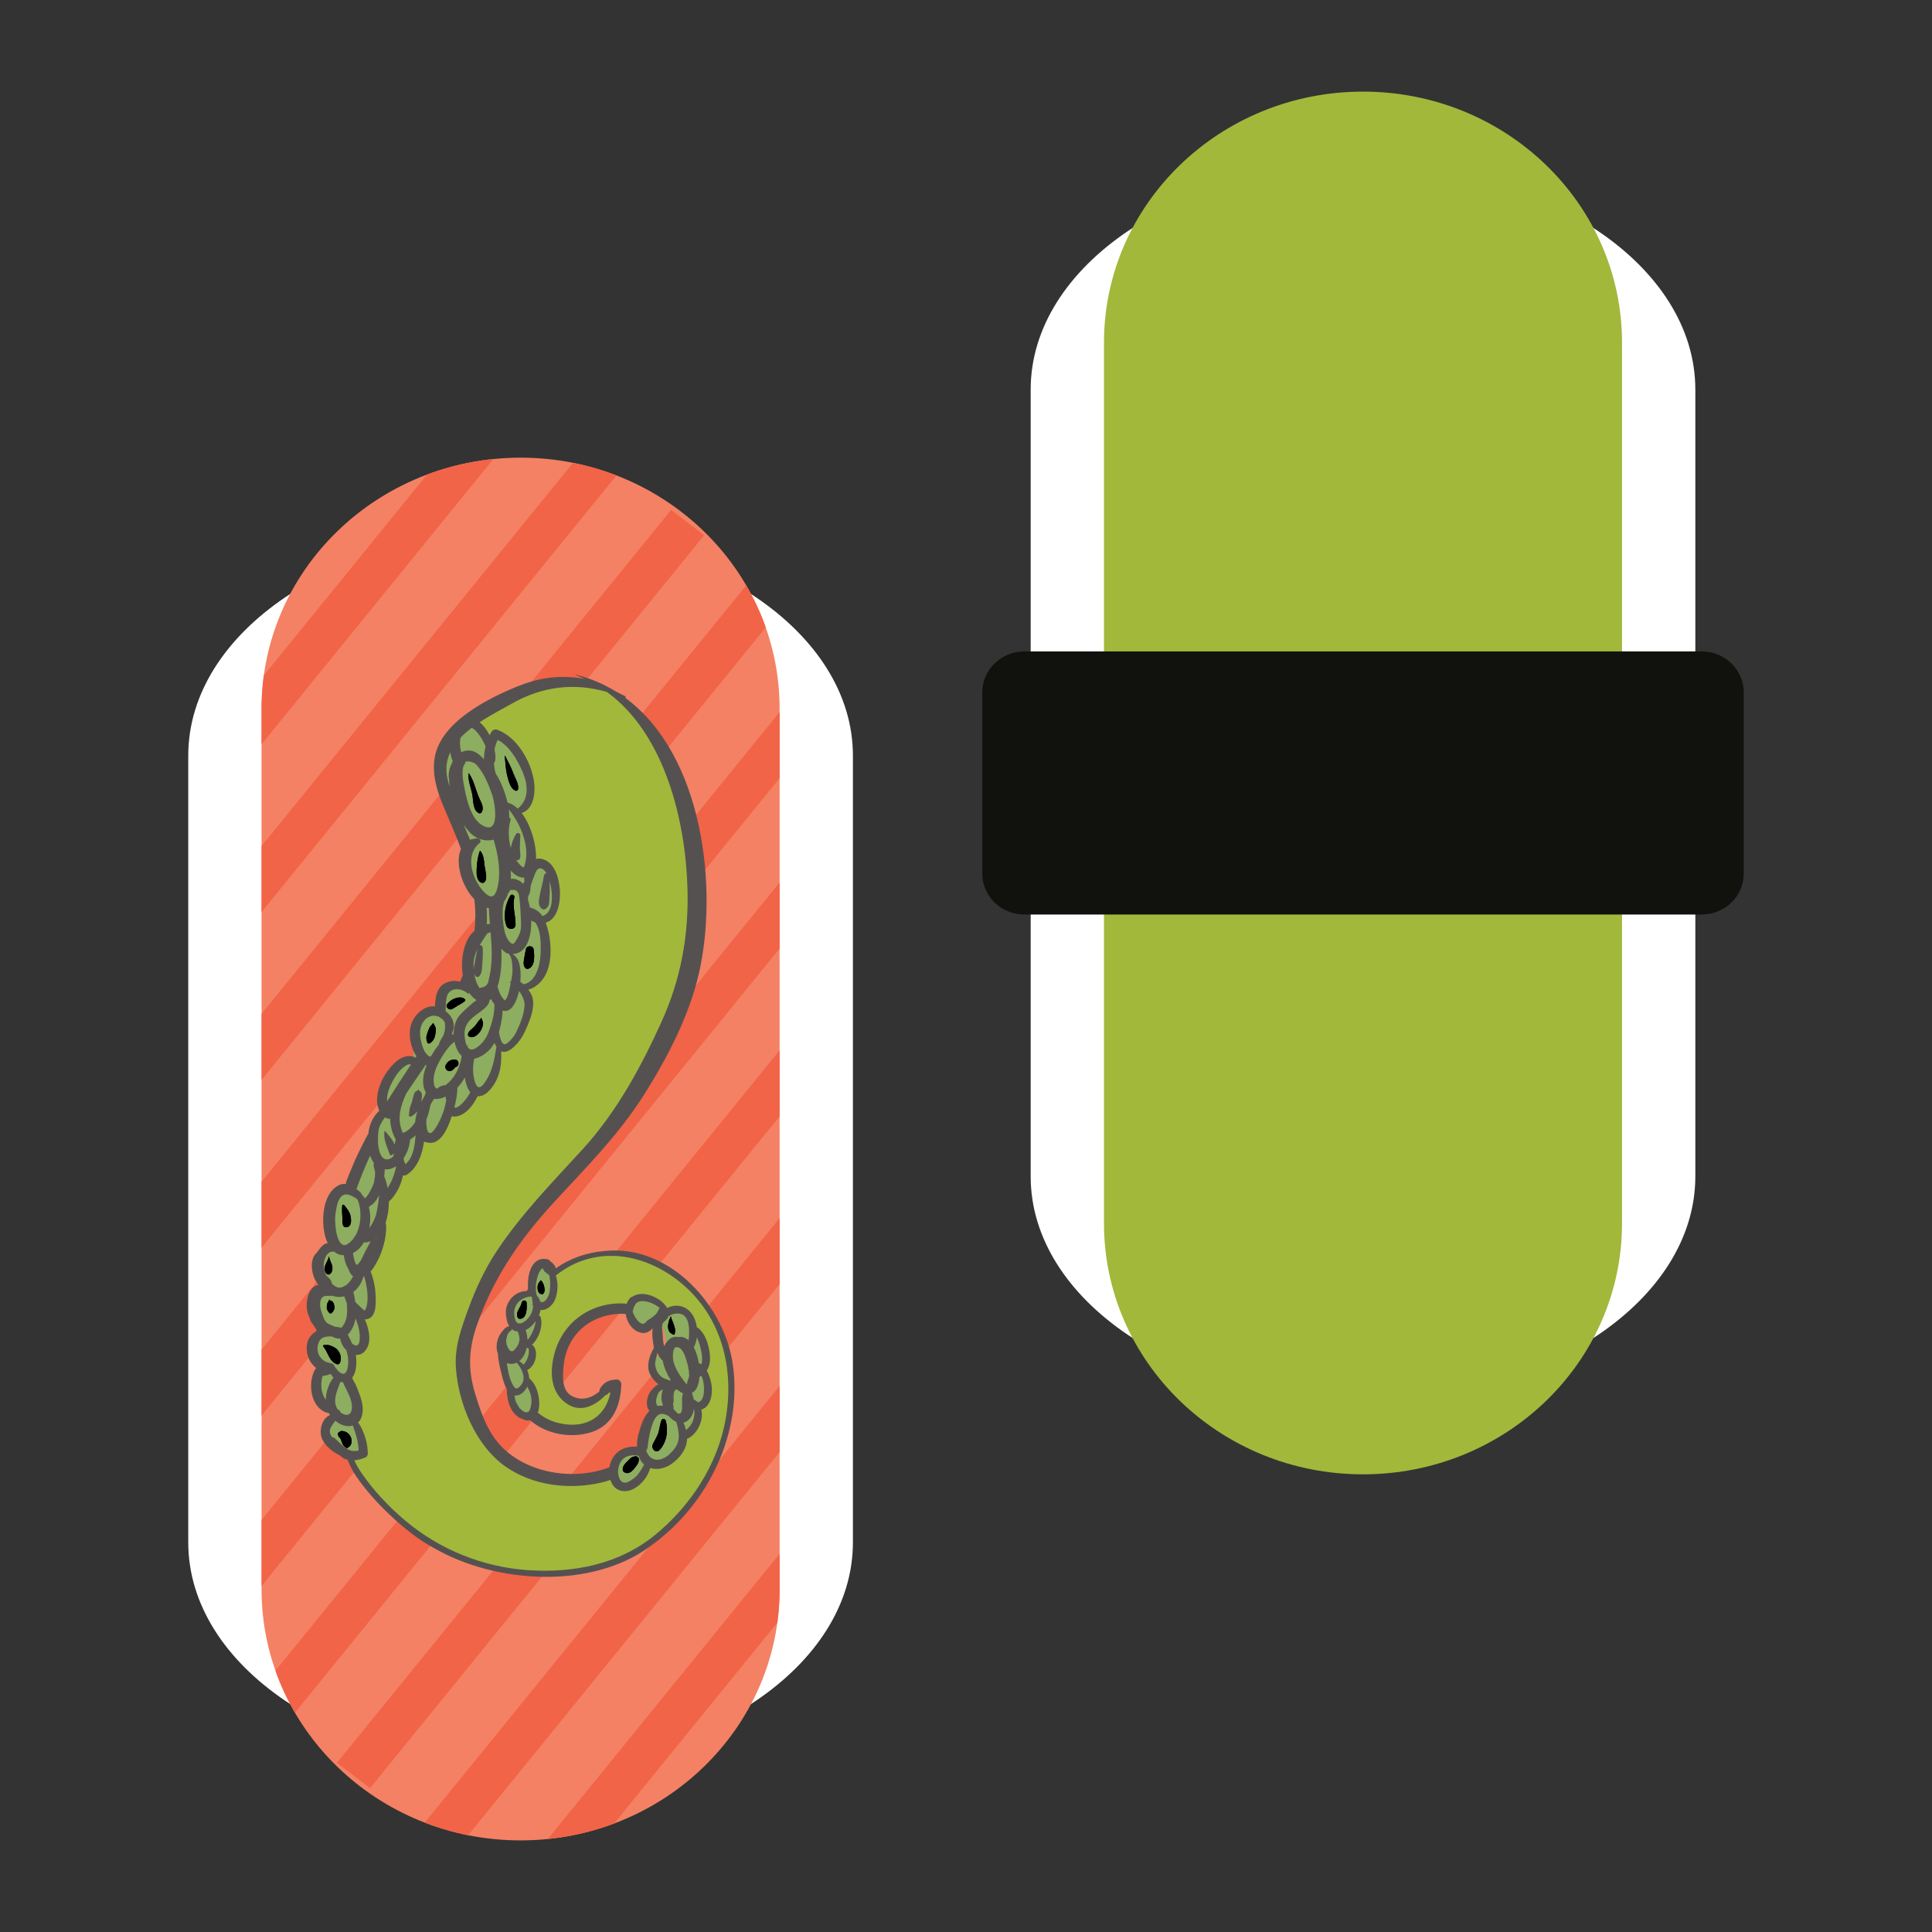 <?xml version="1.0" encoding="iso-8859-1"?>
<!-- Generator: Adobe Illustrator 21.0.2, SVG Export Plug-In . SVG Version: 6.00 Build 0)  -->
<svg version="1.1" id="Layer_1" xmlns="http://www.w3.org/2000/svg" xmlns:xlink="http://www.w3.org/1999/xlink" x="0px" y="0px"
	 viewBox="0 0 600 600" style="enable-background:new 0 0 600 600;" xml:space="preserve">
<rect x="0" y="0" width="600" height="600" fill="#333333" stroke="none"/>
<g>
	<path style="fill-rule:evenodd;clip-rule:evenodd;fill:#FFFFFF;" d="M264.88,234.669c0-38.468-46.211-69.659-103.205-69.659l0,0
		c-57,0-103.211,31.191-103.211,69.659v244.337c0,38.474,46.211,69.659,103.211,69.659l0,0c56.994,0,103.205-31.185,103.205-69.659
		V234.669z"/>
	<g>
		<defs>
			<path id="SVGID_1_" d="M242.115,220.093c0-43.059-36.017-77.96-80.44-77.96l0,0c-44.428,0-80.445,34.901-80.445,77.96v273.49
				c0,43.059,36.017,77.966,80.445,77.966l0,0c44.423,0,80.44-34.907,80.44-77.966V220.093z"/>
		</defs>
		<clipPath id="SVGID_2_">
			<use xlink:href="#SVGID_1_"  style="overflow:visible;"/>
		</clipPath>
		<path style="clip-path:url(#SVGID_2_);fill-rule:evenodd;clip-rule:evenodd;fill:#F48164;" d="M242.115,220.093
			c0-43.059-36.017-77.96-80.44-77.96l0,0c-44.428,0-80.445,34.901-80.445,77.96v273.49c0,43.059,36.017,77.966,80.445,77.966l0,0
			c44.423,0,80.44-34.907,80.44-77.966V220.093z"/>
		<g style="clip-path:url(#SVGID_2_);">
			<polygon style="fill-rule:evenodd;clip-rule:evenodd;fill:#F16447;" points="166.412,126.316 156.126,118.468 -78.289,406.911 
				-68.003,414.758 			"/>
			<polygon style="fill-rule:evenodd;clip-rule:evenodd;fill:#F16447;" points="192.555,146.275 182.269,138.422 -52.146,426.865 
				-41.861,434.718 			"/>
			<polygon style="fill-rule:evenodd;clip-rule:evenodd;fill:#F16447;" points="218.692,166.229 208.406,158.376 -26.004,446.819 
				-15.724,454.672 			"/>
			<polygon style="fill-rule:evenodd;clip-rule:evenodd;fill:#F16447;" points="244.834,186.189 234.549,178.335 0.133,466.773 
				10.419,474.626 			"/>
			<polygon style="fill-rule:evenodd;clip-rule:evenodd;fill:#F16447;" points="270.977,206.142 260.692,198.289 26.276,486.732 
				36.562,494.585 			"/>
			<polygon style="fill-rule:evenodd;clip-rule:evenodd;fill:#F16447;" points="297.069,226.944 286.783,219.096 52.367,507.539 
				62.653,515.392 			"/>
			<polygon style="fill-rule:evenodd;clip-rule:evenodd;fill:#F16447;" points="323.211,246.903 312.926,239.05 78.516,527.498 
				88.796,535.346 			"/>
			<polygon style="fill-rule:evenodd;clip-rule:evenodd;fill:#F16447;" points="349.354,266.857 339.068,259.004 104.653,547.452 
				114.938,555.3 			"/>
			<polygon style="fill-rule:evenodd;clip-rule:evenodd;fill:#F16447;" points="375.491,286.816 365.205,278.963 130.795,567.401 
				141.081,575.253 			"/>
			<polygon style="fill-rule:evenodd;clip-rule:evenodd;fill:#F16447;" points="401.639,306.77 391.353,298.917 156.938,587.36 
				167.224,595.213 			"/>
		</g>
	</g>
	<path style="fill-rule:evenodd;clip-rule:evenodd;fill:#FFFFFF;" d="M526.501,120.994c0-38.468-46.211-69.659-103.211-69.659l0,0
		c-56.994,0-103.205,31.191-103.205,69.659v244.337c0,38.468,46.211,69.659,103.205,69.659l0,0c57,0,103.211-31.191,103.211-69.659
		V120.994z"/>
	<g>
		<defs>
			<path id="SVGID_3_" d="M503.736,106.417c0-43.059-36.017-77.966-80.445-77.966l0,0c-44.423,0-80.439,34.907-80.439,77.966v273.49
				c0,43.059,36.017,77.96,80.439,77.96l0,0c44.428,0,80.445-34.901,80.445-77.96V106.417z"/>
		</defs>
		<clipPath id="SVGID_4_">
			<use xlink:href="#SVGID_3_"  style="overflow:visible;"/>
		</clipPath>
		<path style="clip-path:url(#SVGID_4_);fill-rule:evenodd;clip-rule:evenodd;fill:#A1B83B;" d="M503.736,106.417
			c0-43.059-36.017-77.966-80.445-77.966l0,0c-44.423,0-80.439,34.907-80.439,77.966v273.49c0,43.059,36.017,77.96,80.439,77.96l0,0
			c44.428,0,80.445-34.901,80.445-77.96V106.417z"/>
	</g>
	<path style="fill-rule:evenodd;clip-rule:evenodd;fill:#11110E;" d="M541.536,271.326c0,7.006-5.863,12.688-13.092,12.688H318.143
		c-7.229,0-13.091-5.682-13.091-12.688v-56.334c0-7.006,5.863-12.688,13.091-12.688h210.301c7.229,0,13.092,5.682,13.092,12.688
		V271.326z"/>
	<g id="Tentacle_12_">
		<polygon style="fill:#8DAD60;" points="204.239,402.261 214.418,406.712 220.391,412.334 224.28,422.635 224.28,437.319 
			205.548,461.181 197.933,463.567 192.564,465.035 188.458,460.813 191.519,453.104 194.707,451.636 198.384,450.443 
			199.133,446.13 203.959,439.338 201.779,436.401 203.671,431.904 205.186,430.436 207.364,429.794 204.333,428.233 
			202.345,424.93 203.636,421.626 206.726,419.056 206.726,415.293 205.198,410.705 203.014,410.337 200.075,411.806 
			197.138,411.439 195.196,409.144 195.835,406.116 196.865,403.363 198.563,401.894 		"/>
		<path id="Suckers_3_" style="fill:#8DAD60;" d="M147.091,222.36l16.903,5.954l12.499,64.787l-27.13,55.452l-9.659,10.036
			l-15.198,18.44l-4.403,14.589l0.568,10.598l-2.719,11.012l-4.849,17.758v23.953l0.73,3.992l-4.668-5.406l-5.828-3.405l-1.915-4.13
			l-0.318-4.818l1.344-1.703l0.868-2.427l-2.259-0.138l-2.408-1.79l-0.565-3.992l1.848-4.818l-2.414-3.166l-0.568-5.506l2.699-3.579
			l-0.568-3.717l-1.42-4.13l3.125-7.571l-1.136-2.753l0.71-6.332l2.557-2.891l0.284-2.616l-0.284-4.956l0.284-3.992
			c0,0,2.273-5.644,4.403-5.644s10.653-22.99,10.653-22.99s-1.562-14.592,10.227-17.621c0,0-1.136-16.932,8.664-15.005
			c0,0-1.278-10.6,7.954-6.883c0,0-1.989-16.519,4.261-17.208l-1.278-12.94c0,0-4.119-6.47-2.131-13.904l-8.664-19.41l-0.852-5.231
			l1.42-4.681L147.091,222.36z"/>
		<polygon style="fill:#8DAD60;" points="171.664,395.745 171.57,401.527 166.74,406.299 167.119,412.356 165.935,437.686 
			163.355,440.623 160.786,438.604 158.887,433.006 158.031,429.518 156.894,424.379 155.757,420.249 155.946,414.559 
			158.881,412.173 158.691,410.062 158.786,405.749 161.153,402.904 163.805,402.445 164.846,401.344 164.941,398.04 
			166.646,394.093 168.918,392.533 170.291,393.267 		"/>
		<path id="Fill_6_" style="fill:#A1B83B;" d="M136.778,234.729c0,0,37.234-43.973,62.116-10.523c0,0,32.128,32.985,9.654,93.921
			c0,0-12.564,32.699-29.152,43.33c0,0-36.113,41.761-35.043,54.208c1.07,12.447-4.546,30.604,23.815,43.31
			c0,0,8.505,2.554,21.138-0.256c0,0,5.084,7.521,10.97-2.851c0,0,10.679,1.018,10.423-8.696c0,0,7.503-2.194,5.631-7.898
			c0,0,6.526-6.841,1.524-11.977c0,0,4.034-11.349-1.42-12.003c-5.455-0.653-0.906-0.653-0.906-0.653s-1.915-12.733-7.914-5.848
			c0,0-9.477-11.785-12.42-2.19c0,0-25.417-2.334-20.601,26.19c0,0,4.375,4.846,14.348-0.126c0.211-0.105,0.425-0.215,0.642-0.329
			c0,0,2.668,6.419-5.358,10.568c0,0-13.432,1.865-18.728-2.852c0,0,2.408-8.816-1.338-10.372l-1.338-3.63
			c0,0,3.211-5.186,2.408-6.742s3.683-4.729,1.702-8.88c-1.981-4.151-0.379-3.855-0.379-3.855s9.379-4.898,5.098-11.381
			c0,0,13.645-12.447,36.119-1.297c0,0,24.079,17.373,18.996,43.822c0,0-4.816,45.119-51.369,50.823c0,0-38.081,6.569-64.479-31.635
			l-2.14-3.63c0,0,7.313-1.037,2.675-9.681c0,0,0-2.074-1.427-11.409l-2.497-3.112l2.14-6.742l-0.178-1.383l3.032-2.42l0.892-3.112
			l-1.427-5.532l2.675-3.112l0.892-4.322l-0.178-4.495l-1.605-1.729c0,0,0.624-4.84,0.981-5.532
			c0.357-0.691,4.192-13.138,4.192-13.138v-2.074l3.612-8.211l1.382-4.754h1.962l2.854-1.858l1.249-6.331l1.07-2.561l3.389,1.918
			l3.567-5.351l2.675-3.453l4.102-1.035l2.319-2.765l0.535-1.728l3.746-2.766l3.032-7.433l1.07-4.149l4.281-1.729l2.943-4.84
			l0.624-3.457v-2.766l0.045-2.42l-0.111-1.556l-0.323-1.729l4.833-2.42l1.435-6.396l0.183-2.766l0.18-3.285l-0.712-4.149
			l-1.07-1.21l2.676-1.556l1.605-3.976l0.178-4.84l-0.178-3.803l-2.854-2.766l-2.675-1.21l-0.535-3.803l-2.497-6.223l-0.357-3.63
			l-2.388-3.352l2.923-0.97l0.892-3.976l-0.892-8.298l-2.14-3.285l-3.389-3.803l-2.14-2.42l-3.211,1.21l-0.357,1.037l-0.423-2.288
			l-2.253-2.206l-1.427-0.346C148.372,225.783,143.556,221.548,136.778,234.729z"/>
		<g id="Details_10_">
			<g>
				<path d="M108.875,377.671c-0.234-1.247-1.242-2.503-2.042-3.452c-0.19-0.226-0.534-0.05-0.558,0.202
					c-0.118,1.276-0.012,2.603,0.056,3.887c0.049,0.908-0.256,3.043,1.35,2.815C109.298,380.894,109.087,378.802,108.875,377.671z"
					/>
				<path d="M103.846,405.602c-0.077-0.372-0.164-0.715-0.333-1.057c-0.08-0.165-0.28-0.372-0.439-0.469
					c-0.25-0.155-0.653-0.113-0.781-0.452c-0.028-0.074-0.137-0.031-0.102,0.038c0.119,0.231-0.458,0.791-0.522,1.051
					c-0.09,0.369-0.119,0.742-0.175,1.114c-0.113,0.75,0.303,1.368,0.774,1.909c0.18,0.206,0.553,0.218,0.748,0.025
					C103.622,407.158,104.028,406.481,103.846,405.602z"/>
				<path d="M103.202,393.347c-0.16-1.065-0.887-1.97-0.978-3.052c-0.006-0.069-0.099-0.072-0.11-0.004
					c-0.168,1.073-0.958,1.927-1.195,2.978c-0.188,0.841-0.111,1.939,0.677,2.433c0.222,0.141,0.524,0.151,0.755,0.026
					C103.173,395.288,103.33,394.198,103.202,393.347z"/>
				<path d="M168.867,401.528c0.412-0.522,0.278-1.276,0.145-1.92c-0.068-0.332-0.182-0.768-0.349-1.067
					c-0.148-0.265-0.378-0.499-0.493-0.782c-0.058-0.142-0.311-0.151-0.378-0.013c-0.132,0.267-0.359,0.5-0.52,0.747
					c-0.215,0.329-0.331,0.932-0.337,1.316c-0.012,0.744,0.188,1.862,1.063,2.039C168.363,402.038,168.72,401.985,168.867,401.528z"
					/>
				<path d="M163.564,404.647c-0.055-1.001-1.407-1.01-1.573-0.053c-0.178,1.025-0.845,1.765-1.226,2.709
					c-0.254,0.626-0.397,2.298,0.732,2.27C163.687,409.52,163.645,406.118,163.564,404.647z"/>
				<path d="M209.561,414.212c0-0.401,0.193-0.732,0.132-1.128c-0.084-0.548-0.23-1.094-0.392-1.626
					c-0.259-0.848-0.806-1.767-0.945-2.632c-0.004-0.023-0.044-0.025-0.049-0.002c-0.081,0.346-0.357,0.725-0.47,1.07
					c-0.188,0.572-0.303,1.148-0.378,1.741c-0.067,0.541,0.067,1.322,0.339,1.798c0.326,0.569,0.705,0.707,1.268,1.031
					C209.27,414.582,209.561,414.456,209.561,414.212z"/>
				<path d="M204.856,450.28c2.214-2.396,2.781-6.067,1.868-9.123c-0.191-0.637-1.081-0.667-1.318-0.045
					c-0.445,1.174-0.538,2.465-0.894,3.674c-0.404,1.371-1.191,2.498-1.801,3.771C202.102,449.829,203.693,451.539,204.856,450.28z"
					/>
				<path d="M197.263,455.691c0.446-0.596,1.028-1.25,1.074-1.974c0.013-0.039,0.023-0.079,0.039-0.117
					c0.279-0.683-0.51-1.567-1.255-1.305c-0.029,0.011-0.106,0.035-0.18,0.06c-0.775,0.054-1.382,0.764-1.91,1.281
					c-0.812,0.797-1.789,1.707-1.615,2.909c0.084,0.577,0.666,0.868,1.19,0.943C195.703,457.647,196.693,456.453,197.263,455.691z"
					/>
				<path d="M108.272,449.402c0.984-0.517,1.071-2.005,0.734-2.904c-0.463-1.231-1.401-1.943-2.73-2.1
					c-0.316-0.038-0.668,0.12-0.903,0.349c-0.067,0.033-0.142,0.051-0.199,0.103c-0.15,0.135-0.231,0.313-0.254,0.507
					c-0.016,0.135,0.17,0.641,0.244,0.774c0.024,0.042,0.439,0.487,0.373,0.398c0.049,0.066,0.414,0.618,0.23,0.357
					c0.05,0.078,0.095,0.157,0.135,0.241c0.008,0.025,0.01,0.033,0.026,0.082c0.231,0.748,0.572,1.853,1.352,2.222
					c0.031,0.034,0.059,0.068,0.096,0.1c0.228,0.191,0.489,0.205,0.73,0.025C108.171,449.506,108.223,449.456,108.272,449.402z"/>
				<path d="M149.487,252.344c1.071-1.429-0.107-3.206-0.735-4.647c-1.062-2.441-1.577-5.316-3.126-7.527
					c-0.029-0.042-0.092-0.031-0.097,0.022c-0.229,2.238,0.713,4.343,1.146,6.506c0.357,1.783,0.106,4.918,2.029,5.817
					C148.997,252.653,149.29,252.608,149.487,252.344z"/>
				<path d="M150.565,273.843c0.965-1.189,0.023-3.827-0.099-5.214c-0.139-1.577-0.296-3.053-1.275-4.368
					c-0.049-0.065-0.15-0.024-0.174,0.039c-0.67,1.755-0.856,3.516-0.969,5.377c-0.088,1.438-0.154,4.004,1.601,4.493
					C150.022,274.272,150.335,274.125,150.565,273.843z"/>
				<path d="M157.613,241.214c0.406,1.503,0.892,3.671,2.471,4.342c0.297,0.127,0.746-0.1,0.809-0.408
					c0.327-1.63-0.936-3.51-1.493-5.03c-0.701-1.913-1.618-3.633-2.573-5.433c-0.017-0.031-0.076-0.022-0.073,0.017
					C156.96,236.936,157.02,239.021,157.613,241.214z"/>
				<path d="M135.198,321.2c0.107-0.574,0.201-1.132,0.138-1.716c-0.09-0.83-0.436-1.002-0.779-1.764
					c-0.011-0.026-0.053-0.026-0.066-0.002c-0.326,0.557-0.814,0.864-1.112,1.451c-0.275,0.538-0.452,1.117-0.661,1.679
					c-0.415,1.118-0.408,1.888,0.017,2.965c0.136,0.347,0.599,0.312,0.846,0.135C134.605,323.214,134.969,322.426,135.198,321.2z"/>
				<path d="M149.177,320.248c0.445-0.648,0.695-1.355,0.81-2.117c0.134-0.879-0.305-1.25-0.512-2.027
					c-0.007-0.025-0.041-0.025-0.05-0.002c-0.189,0.476-0.751,0.817-1.021,1.269c-0.291,0.486-0.663,0.993-1.048,1.413
					c-0.746,0.815-1.909,1.338-2.043,2.521c-0.024,0.213,0.118,0.442,0.3,0.55C147.003,322.689,148.455,321.302,149.177,320.248z"/>
				<path d="M142.423,312.146c0.337-0.204,0.677-0.401,1.027-0.583c0.342-0.175,0.569-0.448,0.876-0.64
					c0.239-0.151,0.283-0.487,0.023-0.648c-0.396-0.245-0.559-0.403-1.05-0.478c-0.572-0.086-1.182,0.001-1.731,0.174
					c-1.127,0.354-1.93,0.945-2.66,1.833c-0.734,0.892,0.561,2.078,1.504,1.564C141.108,312.989,141.747,312.554,142.423,312.146z"
					/>
				<path d="M160.108,287.168c0.076-2.777-1.073-5.642-0.366-8.42c0.185-0.727-0.863-1.283-1.276-0.574
					c-1.564,2.682-2.243,6.261-1.217,9.271C157.743,288.895,160.063,288.835,160.108,287.168z"/>
				<path d="M141.309,331.537c0.031-0.039,0.034-0.045,0.044-0.059c0.032-0.033,0.063-0.066,0.095-0.097l0.001-0.001
					c0.018-0.003,0.032-0.003,0.06-0.01c1.454-0.316,0.964-2.497-0.385-2.293c-1.143-0.051-2.093,0.558-2.653,1.592
					c-0.609,1.128,0.505,2.418,1.752,1.821C140.651,332.287,141.043,331.915,141.309,331.537z"/>
				<path d="M165.713,294.758c-0.17-1.147-2.083-1.194-2.35-0.08c-0.234,0.98-0.42,1.969-0.577,2.963
					c-0.158,0.996-0.39,2.193,0.368,2.989c0.203,0.212,0.551,0.332,0.845,0.247C166.292,300.212,165.976,296.532,165.713,294.758z"
					/>
				<path d="M105.598,423.167c0.562-1.499,0.112-3.171-1.097-4.256c-0.512-0.46-1.183-0.744-1.822-1.005
					c-0.708-0.29-1.333-0.209-2.05-0.19c-0.255,0.008-0.376,0.272-0.217,0.463c1.564,1.883,1.756,4.562,4.199,5.487
					C105.025,423.822,105.46,423.537,105.598,423.167z"/>
			</g>
			<g>
				<path d="M108.875,377.671c-0.234-1.247-1.242-2.503-2.042-3.452c-0.19-0.226-0.534-0.05-0.558,0.202
					c-0.118,1.276-0.012,2.603,0.056,3.887c0.049,0.908-0.256,3.043,1.35,2.815C109.298,380.894,109.087,378.802,108.875,377.671z"
					/>
				<path d="M103.846,405.602c-0.077-0.372-0.164-0.715-0.333-1.057c-0.08-0.165-0.28-0.372-0.439-0.469
					c-0.25-0.155-0.653-0.113-0.781-0.452c-0.028-0.074-0.137-0.031-0.102,0.038c0.119,0.231-0.458,0.791-0.522,1.051
					c-0.09,0.369-0.119,0.742-0.175,1.114c-0.113,0.75,0.303,1.368,0.774,1.909c0.18,0.206,0.553,0.218,0.748,0.025
					C103.622,407.158,104.028,406.481,103.846,405.602z"/>
				<path d="M103.202,393.347c-0.16-1.065-0.887-1.97-0.978-3.052c-0.006-0.069-0.099-0.072-0.11-0.004
					c-0.168,1.073-0.958,1.927-1.195,2.978c-0.188,0.841-0.111,1.939,0.677,2.433c0.222,0.141,0.524,0.151,0.755,0.026
					C103.173,395.288,103.33,394.198,103.202,393.347z"/>
				<path d="M168.867,401.528c0.412-0.522,0.278-1.276,0.145-1.92c-0.068-0.332-0.182-0.768-0.349-1.067
					c-0.148-0.265-0.378-0.499-0.493-0.782c-0.058-0.142-0.311-0.151-0.378-0.013c-0.132,0.267-0.359,0.5-0.52,0.747
					c-0.215,0.329-0.331,0.932-0.337,1.316c-0.012,0.744,0.188,1.862,1.063,2.039C168.363,402.038,168.72,401.985,168.867,401.528z"
					/>
				<path d="M163.564,404.647c-0.055-1.001-1.407-1.01-1.573-0.053c-0.178,1.025-0.845,1.765-1.226,2.709
					c-0.254,0.626-0.397,2.298,0.732,2.27C163.687,409.52,163.645,406.118,163.564,404.647z"/>
				<path d="M209.561,414.212c0-0.401,0.193-0.732,0.132-1.128c-0.084-0.548-0.23-1.094-0.392-1.626
					c-0.259-0.848-0.806-1.767-0.945-2.632c-0.004-0.023-0.044-0.025-0.049-0.002c-0.081,0.346-0.357,0.725-0.47,1.07
					c-0.188,0.572-0.303,1.148-0.378,1.741c-0.067,0.541,0.067,1.322,0.339,1.798c0.326,0.569,0.705,0.707,1.268,1.031
					C209.27,414.582,209.561,414.456,209.561,414.212z"/>
				<path d="M204.856,450.28c2.214-2.396,2.781-6.067,1.868-9.123c-0.191-0.637-1.081-0.667-1.318-0.045
					c-0.445,1.174-0.538,2.465-0.894,3.674c-0.404,1.371-1.191,2.498-1.801,3.771C202.102,449.829,203.693,451.539,204.856,450.28z"
					/>
				<path d="M197.263,455.691c0.446-0.596,1.028-1.25,1.074-1.974c0.013-0.039,0.023-0.079,0.039-0.117
					c0.279-0.683-0.51-1.567-1.255-1.305c-0.029,0.011-0.106,0.035-0.18,0.06c-0.775,0.054-1.382,0.764-1.91,1.281
					c-0.812,0.797-1.789,1.707-1.615,2.909c0.084,0.577,0.666,0.868,1.19,0.943C195.703,457.647,196.693,456.453,197.263,455.691z"
					/>
				<path d="M108.272,449.402c0.984-0.517,1.071-2.005,0.734-2.904c-0.463-1.231-1.401-1.943-2.73-2.1
					c-0.316-0.038-0.668,0.12-0.903,0.349c-0.067,0.033-0.142,0.051-0.199,0.103c-0.15,0.135-0.231,0.313-0.254,0.507
					c-0.016,0.135,0.17,0.641,0.244,0.774c0.024,0.042,0.439,0.487,0.373,0.398c0.049,0.066,0.414,0.618,0.23,0.357
					c0.05,0.078,0.095,0.157,0.135,0.241c0.008,0.025,0.01,0.033,0.026,0.082c0.231,0.748,0.572,1.853,1.352,2.222
					c0.031,0.034,0.059,0.068,0.096,0.1c0.228,0.191,0.489,0.205,0.73,0.025C108.171,449.506,108.223,449.456,108.272,449.402z"/>
				<path d="M149.487,252.344c1.071-1.429-0.107-3.206-0.735-4.647c-1.062-2.441-1.577-5.316-3.126-7.527
					c-0.029-0.042-0.092-0.031-0.097,0.022c-0.229,2.238,0.713,4.343,1.146,6.506c0.357,1.783,0.106,4.918,2.029,5.817
					C148.997,252.653,149.29,252.608,149.487,252.344z"/>
				<path d="M150.565,273.843c0.965-1.189,0.023-3.827-0.099-5.214c-0.139-1.577-0.296-3.053-1.275-4.368
					c-0.049-0.065-0.15-0.024-0.174,0.039c-0.67,1.755-0.856,3.516-0.969,5.377c-0.088,1.438-0.154,4.004,1.601,4.493
					C150.022,274.272,150.335,274.125,150.565,273.843z"/>
				<path d="M157.613,241.214c0.406,1.503,0.892,3.671,2.471,4.342c0.297,0.127,0.746-0.1,0.809-0.408
					c0.327-1.63-0.936-3.51-1.493-5.03c-0.701-1.913-1.618-3.633-2.573-5.433c-0.017-0.031-0.076-0.022-0.073,0.017
					C156.96,236.936,157.02,239.021,157.613,241.214z"/>
				<path d="M135.198,321.2c0.107-0.574,0.201-1.132,0.138-1.716c-0.09-0.83-0.436-1.002-0.779-1.764
					c-0.011-0.026-0.053-0.026-0.066-0.002c-0.326,0.557-0.814,0.864-1.112,1.451c-0.275,0.538-0.452,1.117-0.661,1.679
					c-0.415,1.118-0.408,1.888,0.017,2.965c0.136,0.347,0.599,0.312,0.846,0.135C134.605,323.214,134.969,322.426,135.198,321.2z"/>
				<path d="M149.177,320.248c0.445-0.648,0.695-1.355,0.81-2.117c0.134-0.879-0.305-1.25-0.512-2.027
					c-0.007-0.025-0.041-0.025-0.05-0.002c-0.189,0.476-0.751,0.817-1.021,1.269c-0.291,0.486-0.663,0.993-1.048,1.413
					c-0.746,0.815-1.909,1.338-2.043,2.521c-0.024,0.213,0.118,0.442,0.3,0.55C147.003,322.689,148.455,321.302,149.177,320.248z"/>
				<path d="M142.423,312.146c0.337-0.204,0.677-0.401,1.027-0.583c0.342-0.175,0.569-0.448,0.876-0.64
					c0.239-0.151,0.283-0.487,0.023-0.648c-0.396-0.245-0.559-0.403-1.05-0.478c-0.572-0.086-1.182,0.001-1.731,0.174
					c-1.127,0.354-1.93,0.945-2.66,1.833c-0.734,0.892,0.561,2.078,1.504,1.564C141.108,312.989,141.747,312.554,142.423,312.146z"
					/>
				<path d="M160.108,287.168c0.076-2.777-1.073-5.642-0.366-8.42c0.185-0.727-0.863-1.283-1.276-0.574
					c-1.564,2.682-2.243,6.261-1.217,9.271C157.743,288.895,160.063,288.835,160.108,287.168z"/>
				<path d="M141.309,331.537c0.031-0.039,0.034-0.045,0.044-0.059c0.032-0.033,0.063-0.066,0.095-0.097l0.001-0.001
					c0.018-0.003,0.032-0.003,0.06-0.01c1.454-0.316,0.964-2.497-0.385-2.293c-1.143-0.051-2.093,0.558-2.653,1.592
					c-0.609,1.128,0.505,2.418,1.752,1.821C140.651,332.287,141.043,331.915,141.309,331.537z"/>
				<path d="M165.713,294.758c-0.17-1.147-2.083-1.194-2.35-0.08c-0.234,0.98-0.42,1.969-0.577,2.963
					c-0.158,0.996-0.39,2.193,0.368,2.989c0.203,0.212,0.551,0.332,0.845,0.247C166.292,300.212,165.976,296.532,165.713,294.758z"
					/>
				<path d="M105.598,423.167c0.562-1.499,0.112-3.171-1.097-4.256c-0.512-0.46-1.183-0.744-1.822-1.005
					c-0.708-0.29-1.333-0.209-2.05-0.19c-0.255,0.008-0.376,0.272-0.217,0.463c1.564,1.883,1.756,4.562,4.199,5.487
					C105.025,423.822,105.46,423.537,105.598,423.167z"/>
			</g>
		</g>
		<g id="Outline_6_">
			<path style="fill:#565151;" d="M202.097,480.069c18.087-12.908,28.44-35.328,25.517-56.062
				c-2.292-17.869-19.2-37.654-39.836-35.507c-5.957,0.517-11.028,2.456-15.181,5.402c-0.023-0.097-0.035-0.197-0.072-0.294
				c-0.235-0.593-0.66-1.148-1.149-1.57c-0.126-0.109-0.276-0.187-0.433-0.254c-0.168-0.314-0.439-0.575-0.801-0.665
				c-4.856-1.205-6.507,4.393-6.147,9.148c-0.154,0.23-0.301,0.465-0.45,0.699c-3.503-0.106-6.611,3.29-6.457,6.773
				c0.062,1.376,0.35,2.953,1.081,4.117c-0.829,0.117-1.479,0.658-1.975,1.381c-1.379,1.428-2.093,3.527-1.948,5.592
				c0.038,0.534,0.178,1.077,0.395,1.6c0.062,2.194,0.707,4.59,1.188,6.553c0.305,1.24,0.762,3.153,1.646,4.573
				c-0.042,0.118-0.079,0.242-0.075,0.393c0.08,3.252,1.33,7.561,4.883,8.767c0.009,0.002,0.018,0.003,0.025,0.005
				c0.777,0.397,1.603,0.535,2.362,0.359c0.103,0.089,0.192,0.188,0.298,0.275c4.952,4.135,12.534,5.4,18.658,3.431
				c6.83-2.194,9.138-8.536,9.332-14.838c0.023-0.745-0.641-1.6-1.482-1.54c-2.392,0.166-3.745,0.7-5.062,2.722
				c-0.215,0.329-0.269,0.654-0.224,0.95c-2.307,2.02-5.378,3.089-8.44,1.548c-3.592-1.806-2.985-6.826-2.646-9.99
				c0.741-6.892,5.25-12.624,12.06-14.718c2.534-0.779,4.932-1.03,7.154-0.851c0.179,1.296,0.692,2.565,1.469,3.607
				c0.913,1.223,2.098,2.048,3.649,2.279c1.248,0.186,2.487-0.516,3.261-1.481c-0.299,2.02,0.06,4.072,0.383,6.168
				c-1.412,2.283-2.378,5.522-1.31,7.9c0.519,1.153,1.518,2.476,2.74,3.357c-0.897,0.393-1.588,1.167-2.225,1.881
				c-1.286,1.44-2.078,4.72-0.584,6.351c-0.269,0.274-0.531,0.568-0.773,0.906c-1.114,1.552-1.911,3.544-2.406,5.583
				c-0.474,1.359-0.749,3.024-0.689,4.667c-2.974-0.213-5.782,0.719-7.456,3.368c-0.577,0.914-0.943,1.953-1.113,3.025
				c-10.534,4.034-23.888,2.152-32.25-5.214c-5.229-4.607-7.447-11.092-9.401-17.458c-2.427-7.908-2.062-14.359,0.704-22.067
				c5.26-14.649,13.304-26.24,23.895-37.742c9.85-10.698,19.88-20.736,27.67-33.018c7.269-11.459,14.112-24.598,17.149-37.782
				c6.053-26.273,1.482-67.738-22.814-85.651c0.14-0.151,0.168-0.424-0.052-0.53c-0.973-0.474-1.921-0.96-2.863-1.442
				c-3.73-2.314-7.875-4.11-12.469-5.264c-0.097-0.024-0.139,0.109-0.047,0.144c0.998,0.372,1.961,0.79,2.906,1.231
				c-0.701-0.156-1.417-0.286-2.159-0.374c-6.712-0.794-12.521,0.097-18.771,2.629c-9.458,3.831-24.107,11.268-25.8,22.338
				c-0.955,6.244,1.45,11.966,3.895,17.63c1.516,3.512,2.989,6.999,4.299,10.534c-0.729,1.687-0.827,3.611-0.602,5.406
				c0.449,3.584,2.102,7.483,4.74,10.23c0.417,3.359,0.415,6.62,0.063,9.797c-3.188,2.548-4.456,8.621-3.633,13.803
				c-0.275,0.677-0.559,1.35-0.855,2.02c-1.475-0.492-3.047-0.309-4.609,0.415c-1.818,0.843-2.637,2.809-2.938,4.614
				c-0.144,0.867-0.225,1.74-0.227,2.614c-3.484-0.391-6.688,2.881-7.511,5.919c-0.85,3.14-0.037,6.806,1.73,9.574
				c-0.099,0.148-0.197,0.297-0.296,0.448c-0.571-0.38-1.311-0.579-2.259-0.501c-2.836,0.233-4.972,2.704-6.501,4.796
				c-1.873,2.564-3.163,5.888-3.178,9.045c-0.004,0.927,0.24,2.077,0.719,3.096c-1.939,1.821-3.088,4.229-3.403,7.098
				c-1.474,2.725-2.882,5.49-4.154,8.331c-0.149,0.333-0.289,0.672-0.435,1.007c-0.823,1.888-1.602,3.815-2.339,5.773
				c-0.013,0.197-0.014,0.388-0.021,0.584c-1.079-0.173-2.179,0.132-3.501,1.199c-4.231,3.418-4.394,12.579-2.174,17.167
				c-0.223,0.017-0.445,0.057-0.665,0.152c-1.414,0.611-2.042,2.09-3.065,3.149c-2.147,2.221-1.164,7.576,0.867,9.573
				c0.022,0.021,0.047,0.041,0.068,0.062c-0.183,0.038-0.365,0.061-0.551,0.123c-2.694,0.907-3.33,4.735-3.156,7.102
				c0.081,1.107,0.447,2.135,0.912,3.131c0.181,0.752,0.484,1.39,0.949,1.835c0.312,0.553,0.688,1.155,1.103,1.679
				c-0.003,0.19-0.01,0.381-0.01,0.57c-1.259,0.706-2.308,1.884-2.699,3.235c-0.858,2.966,0.262,6.371,2.715,8.203
				c-0.175,0.115-0.331,0.253-0.415,0.409c-2.48,4.558-1.19,12.08,3.829,13.47c0.144,0.04,0.305,0.053,0.454,0.084
				c0.12,0.205,0.249,0.411,0.393,0.613c-2.273,0.886-3.134,3.806-2.854,6.02c0.356,2.797,3.272,5.253,5.786,6.434
				c0.311,0.277,0.629,0.552,0.99,0.792c0.469,0.311,0.973,0.511,1.493,0.644c0.517,1.227,1.094,2.446,1.763,3.653
				c4.851,7.993,16.2,19.051,24.846,23.614C153.943,491.958,183.984,493.686,202.097,480.069z M166.708,402.357
				c-0.229-0.805-0.32-1.655-0.305-2.514c0.021-1.135,0.222-2.275,0.53-3.326c0.047-0.157,0.09-0.317,0.14-0.47
				c0.27-0.818,0.718-1.738,1.488-2.221c0.004,0.017,0,0.031,0.005,0.049c0.105,0.416,0.341,0.717,0.62,0.991
				c-0.016,0.011-0.035,0.024-0.047,0.031c-0.112,0.047-0.037,0.206,0.073,0.184c0.074-0.012,0.124-0.01,0.19-0.018
				c0.197,0.177,0.402,0.349,0.597,0.54c0.181,0.177,0.377,0.287,0.576,0.351c0.048,0.278,0.087,0.588,0.154,0.959
				c0.046,0.264,0.072,0.534,0.095,0.802c0.099,1.12,0.025,2.274-0.121,3.369c-0.227,1.705-1.673,3.925-2.9,3.166
				c-0.176-0.608-0.514-1.25-0.97-1.761C166.791,402.444,166.75,402.401,166.708,402.357z M160.052,409.925
				c-0.097-0.273-0.175-0.575-0.233-0.89c-0.015-0.08-0.024-0.158-0.036-0.236c-0.229-1.443-0.067-2.724,0.826-3.955
				c0.38-0.522,0.879-0.963,1.448-1.315c0.7-0.431,1.504-0.715,2.315-0.849c0.01,0.041,0.022,0.081,0.032,0.122
				c0.028-0.048,0.056-0.097,0.085-0.143c0.178-0.025,0.356-0.04,0.533-0.049c0.067,0.176,0.14,0.352,0.202,0.54
				c0.069,0.213,0.057,0.454,0.11,0.673c-0.096-0.389,0.047,0.53,0.083,0.671c0.022,0.085,0.027,0.17,0.044,0.254
				c-0.054,0.098-0.109,0.194-0.162,0.292c0.076,0.124,0.155,0.24,0.236,0.349c0.021,0.575-0.059,1.146-0.23,1.708
				c-0.372,1.227-1.186,2.395-2.249,3.196c-0.309,0.232-0.637,0.439-0.984,0.6c-0.069,0.032-0.127,0.04-0.191,0.065l-0.979,0.042
				C160.505,410.835,160.236,410.44,160.052,409.925z M166.407,410.236c-0.228,1.529-0.776,3.064-1.517,4.394
				c-0.147,0.264-0.777,1.34-1.018,1.36c0.036-0.002-0.01-0.046-0.081-0.096c-0.044-1.001-0.234-1.974-0.569-2.844
				C164.507,412.461,165.602,411.403,166.407,410.236z M157.222,416.109c0.214-1.119,0.308-2.068,1.364-2.783
				c0.238-0.161,0.338-0.339,0.391-0.549c0.372,0.308,0.803,0.547,1.323,0.665c0.158,0.036,0.325,0.059,0.499,0.075
				c0.063,0.15,0.121,0.299,0.178,0.451c0.137,0.492,0.278,0.983,0.328,1.455c0.159,1.504-0.51,2.607-1.508,3.754
				C158.282,420.917,156.988,417.336,157.222,416.109z M163.576,418.527c0.004,0.003,0.006,0.005,0.011,0.007
				c0.618,0.251,0.663,0.169,0.65,0.757c-0.011,0.496-0.003,0.991-0.106,1.481c-0.22,1.059-0.74,2.254-1.579,3.023
				c-0.383-0.419-0.811-0.798-1.283-1.124C162.451,421.749,163.221,420.22,163.576,418.527z M160.209,431.16
				c-0.389-0.138-0.753-0.625-1.173-1.511c-0.929-1.952-1.338-4.053-1.597-6.181c-0.007-0.055-0.013-0.109-0.02-0.164
				c0.006,0.003,0.012,0.005,0.017,0.009c0.607,0.235,1.27,0.32,1.965,0.202c0.067-0.013,0.134-0.016,0.201-0.031
				c0.296-0.067,0.571-0.175,0.837-0.298c0.24,0.255,0.467,0.534,0.68,0.825c0.706,0.964,1.241,2.09,1.419,3.177
				c0.052,0.313,0.066,0.621,0.054,0.922c-0.012,0.312-0.06,0.616-0.149,0.904c-0.096,0.309-0.231,0.603-0.427,0.871
				c-0.057,0.077-0.106,0.13-0.16,0.202C161.176,430.966,160.671,431.326,160.209,431.16z M161.412,437.364
				c-0.444-0.655-0.852-1.33-1.213-2.028c-0.211-0.638-0.33-1.311-0.385-1.983c0.23,0.034,0.458,0.048,0.681,0.023
				c0.134-0.018,0.265-0.042,0.396-0.077c0.611-0.166,1.181-0.538,1.674-1.024c0.481-0.473,0.89-1.047,1.192-1.635
				c0.231,0.415,0.429,0.839,0.599,1.221c0.667,1.508,0.874,3.083,0.568,4.641c-0.058,0.303-0.13,0.603-0.228,0.902
				c-0.078,0.237-0.217,0.59-0.375,0.85C163.323,439.228,162.09,438.037,161.412,437.364z M199.511,411.114
				c-0.779-0.146-1.393-0.838-1.823-1.435c-0.266-0.371-0.499-0.768-0.71-1.176c-0.182-0.35-0.347-0.708-0.481-1.077
				c0.027-0.195,0.062-0.384,0.103-0.572c0.127-0.601,0.332-1.15,0.628-1.615c0.087-0.137,0.166-0.281,0.271-0.4
				c1.004-1.139,2.885-0.795,4.166-0.404c0.788,0.241,2.076,0.86,3.159,1.673c-0.327,0.761-0.629,1.531-1.225,2.119
				c-0.577,0.571-1.278,1.01-1.929,1.501c-0.182,0.051-0.361,0.134-0.519,0.272c-0.052,0.045-0.107,0.097-0.162,0.155
				C200.593,410.565,200.102,411.225,199.511,411.114z M205.808,414.565c-0.039-0.805-0.091-1.606-0.238-2.401
				c0.125-0.169,0.16-0.386,0.047-0.573c0.048-0.131,0.09-0.266,0.144-0.391c0.095-0.218,0.209-0.426,0.322-0.63
				c0.023-0.001,0.047-0.004,0.07-0.02c0.3-0.226,0.55-0.451,0.77-0.684c0.32-0.338,0.559-0.69,0.689-1.07
				c0.767-0.555,1.714-0.891,2.879-0.878c3.792,0.041,3.738,5.113,3.36,8.304c-0.534-0.46-1.158-0.813-1.864-0.975
				c-0.476-0.109-0.875-0.093-1.242-0.008c-0.006,0-0.011,0.005-0.017,0.006c-1.071-0.234-2.158-0.032-3.101,0.898
				c-0.611,0.602-1.045,1.252-1.36,1.932C205.927,416.913,205.864,415.739,205.808,414.565z M215.463,418.39
				c0.499-0.884,0.817-1.957,0.97-3.095c0.739,1.587,1.187,3.381,1.465,4.992c0.185,1.071,0.271,2.344-0.081,3.424
				c-0.25-0.163-0.512-0.292-0.789-0.37c-0.265-1.726-0.781-3.423-1.57-4.945C215.458,418.396,215.462,418.393,215.463,418.39z
				 M205.8,427.826c-1.195-0.7-1.895-1.975-2.212-3.243c-0.38-1.518,0.254-2.972,0.58-4.429c0.118,0.275,0.237,0.536,0.357,0.774
				c0.296,0.592,0.744,1.15,1.279,1.636c0.38,2.145,1.423,4.296,2.534,6.122c-0.081,0.026-0.154,0.063-0.23,0.094
				C207.36,428.425,206.547,428.266,205.8,427.826z M210.823,426.612c-0.716-1.185-1.311-2.377-1.661-3.701
				c-0.009-0.055-0.013-0.111-0.021-0.165c-0.037-0.229-0.088-0.454-0.133-0.681c-0.105-1.237-0.035-3.616,1.01-3.685
				c2.027-0.133,2.864,3.109,3.269,4.464c0.191,0.641,0.364,1.294,0.497,1.954c-0.058,0.04-0.111,0.087-0.172,0.123
				c-0.041,0.028-0.008,0.09,0.036,0.066c0.051-0.027,0.104-0.053,0.154-0.08c0.084,0.432,0.144,0.868,0.187,1.305
				c-0.085,0.133-0.075,0.294,0.039,0.43c0.003,0.058,0.013,0.115,0.016,0.174c0.046,1.025-0.57,1.876-0.687,2.89
				c-0.003,0.028,0.007,0.06,0.006,0.089c-0.011,0.019-0.022,0.031-0.034,0.049C213.151,430.132,210.95,426.825,210.823,426.612z
				 M217.14,428.263c0.058-0.236,0.101-0.479,0.127-0.732c0.203-0.058,0.398-0.135,0.586-0.233c0.557,1.201,0.757,2.673,0.783,3.873
				c0.026,1.207-0.09,2.826-0.932,3.801c-0.236,0.274-0.599,0.433-1.007,0.527c-0.346-0.381-0.756-0.682-1.245-0.862
				c-0.016-0.098-0.05-0.186-0.07-0.284c-0.034-0.17-0.077-0.339-0.124-0.506c-0.056-0.217-0.094-0.448-0.162-0.654
				c-0.066-0.203-0.146-0.4-0.227-0.596C216.382,431.915,216.94,429.955,217.14,428.263z M204.173,433.25
				c0.313-0.977,0.938-1.434,1.682-1.76c-0.152,0.458-0.268,0.933-0.345,1.406c-0.15,0.915-0.177,2.13,0.263,3.037
				c0.005,0.044,0.01,0.088,0.016,0.132c-0.014,0.2,0.013,0.384,0.075,0.552c-0.561-0.119-1.127-0.094-1.681,0.037
				C203.519,435.48,203.713,434.688,204.173,433.25z M210.479,438.964c-0.404-0.344-0.796-0.767-1.091-1.116
				c-0.086-0.099-0.164-0.206-0.243-0.311c0.045-0.282,0.055-0.565-0.03-0.902c-0.058-0.231,0.022-0.897-0.236-0.38
				c0.174-0.348,0.343-0.781,0.337-1.178c-0.017-1.111-0.218-2.431,0.474-3.391c0.111-0.155,0.404-0.166,0.664-0.143
				c0.054,0.092,0.12,0.179,0.212,0.246c0.022,0.014,0.042,0.019,0.063,0.032c0.087,0.058,0.172,0.102,0.256,0.139
				c0.385,0.324,0.802,0.6,1.249,0.784c-0.439,0.991-0.3,2.108-0.293,3.19c0.005,0.686,0.18,3.148-0.926,3.069
				c-0.121-0.008-0.228,0.016-0.331,0.043C210.549,439.017,210.514,438.993,210.479,438.964z M215.506,437.585
				c0.01,0.005,0.021,0.01,0.032,0.015c0.262,1.123,0.096,2.436-0.329,3.614c-0.42,1.169-1.2,2.173-2.183,2.9
				c-0.188-0.801-0.44-1.578-0.774-2.305c1.246-0.295,2.214-1.311,2.774-2.533C215.266,438.752,215.416,438.177,215.506,437.585z
				 M200.955,451.146c-0.077-0.167-0.137-0.338-0.202-0.509c-0.027-0.07-0.059-0.14-0.084-0.212
				c0.243-0.238,0.418-0.563,0.461-0.989c0.085-0.86,0.204-1.702,0.343-2.539c0.25-1.502,0.589-2.979,1.09-4.459
				c0.738-2.184,1.828-3.817,3.843-3.232c0.345,0.101,0.712,0.258,1.114,0.497c0.055,0.033,0.109,0.042,0.163,0.062
				c0.102,0.12,0.214,0.23,0.323,0.344c0.435,0.46,0.925,0.868,1.474,1.185c0.17,0.098,0.347,0.184,0.529,0.261
				c0.416,1.269,0.644,2.588,0.754,3.623c0.005,0.047,0.012,0.097,0.016,0.143c0.029,0.304,0.035,0.594,0.027,0.88
				c-0.011,0.337-0.045,0.66-0.106,0.973c-0.325,1.69-1.34,3.073-2.721,4.384c-1.897,1.796-4.623,2.549-6.289,0.711
				C201.413,451.966,201.164,451.599,200.955,451.146z M191.958,456.585c0.063-0.869,0.317-1.721,0.744-2.476
				c0.037-0.066,0.068-0.135,0.108-0.199c0.732-1.186,1.909-1.758,3.197-1.916c0.755-0.093,1.547-0.045,2.311,0.11
				c0.002,0,0.004,0,0.004,0c0.058,0.174,0.128,0.336,0.197,0.502c0.22,0.538,0.477,1.049,0.822,1.489
				c0.035,0.044,0.074,0.081,0.11,0.124c0.183,0.22,0.377,0.418,0.58,0.596c-0.518,1.143-1.29,2.243-1.709,2.805
				c-0.828,1.111-2.125,2.108-3.417,2.659c-1.314,0.56-2.247-0.216-2.675-1.463c-0.023-0.066-0.037-0.137-0.057-0.204
				C191.976,457.957,191.907,457.27,191.958,456.585z M143.033,229.086c1.047-1.091,2.227-2.109,3.487-3.064
				c1.595,0.823,3.27,3.387,4.289,5.777c-0.313,1.293-0.497,2.663-0.525,4.023c-0.527-0.659-1.197-1.28-2.036-1.866
				c-1.656-1.157-3.487-1.109-5.005-0.328C142.842,232.136,142.707,230.603,143.033,229.086z M154.557,229.78
				c3.598,1.85,5.925,5.938,7.489,9.378c2.005,4.411,2.427,8.951-1.258,11.969c-0.964-0.919-2.022-1.579-3.159-1.857
				c-0.641-2.747-1.886-6.284-3.72-9.131c-0.261-0.988-0.44-2.004-0.533-3.024c0.686-0.924,0.568-2.667,0.194-4.349
				C153.773,231.725,154.098,230.72,154.557,229.78z M138.986,241.922c-0.716-3.137-0.299-5.887,0.853-8.327
				c0.139,0.991,0.395,1.938,0.765,2.783c-0.157,0.318-0.293,0.649-0.416,0.989c-0.738,1.511-1.039,3.26-0.717,4.744
				c0.009,0.747,0.061,1.511,0.157,2.283C139.395,243.576,139.176,242.754,138.986,241.922z M143.953,243.193
				c-0.131-0.726-0.362-2.254-0.29-3.641c0.023-0.429,0.076-0.841,0.168-1.215c0.138-0.563,0.367-1.032,0.732-1.315
				c-0.056-0.114-0.102-0.236-0.157-0.351c0.818-0.444,1.963-0.151,3.132,0.427c1.145,1.078,2.107,2.509,2.909,4.023
				c0.218,0.411,0.426,0.828,0.622,1.247c0.731,1.561,1.309,3.12,1.758,4.382c0.621,1.744,1.792,7.938,0.064,9.726
				c-0.111,0.116-0.231,0.216-0.367,0.293c-0.146,0.081-0.309,0.134-0.484,0.164c-0.595,0.107-1.367-0.081-2.368-0.69
				C145.888,253.943,144.66,247.094,143.953,243.193z M161.457,266.577c0.342-1.03-0.024-2.18-0.008-3.248
				c0.02-1.308,0.127-2.608,0.131-3.915c0.003-0.679-0.947-1.01-1.333-0.398c-0.632,1.004-1.393,2.745-1.587,4.389
				c-0.853-3.001-0.875-6.35-0.075-8.835c0.089-0.278-0.14-0.605-0.439-0.622c0.042-0.893-0.008-1.78-0.121-2.602
				c2.374,3.099,4.046,6.083,5.009,10.145c0.526,2.224,0.611,4.481,0.028,6.693c-0.305,1.16-0.315,1.506-1.095,0.842
				c-0.631-0.537-1.181-1.195-1.661-1.926C160.773,267.247,161.292,267.076,161.457,266.577z M150.746,277.429
				c-0.024-0.021-0.046-0.049-0.07-0.07c-0.857-0.8-1.66-1.833-2.342-2.996c-1.32-2.249-2.159-4.979-1.974-7.478
				c0.079-1.053,0.345-2.059,0.834-2.971c0.412-0.77,0.967-1.479,1.727-2.077c0.753-0.59-0.009-1.586-0.813-1.47
				c-0.83,0.121-1.529,0.228-2.144,0.429c-0.645-1.573-1.313-3.137-1.977-4.702c0.746,1.109,1.54,2.092,2.362,2.864
				c1.852,1.738,4.523,2.436,6.948,1.811c1.364,4.583,2.235,9.408,1.392,13.969c-0.131,0.709-0.292,1.402-0.506,1.994
				c-0.156,0.273-0.302,0.555-0.444,0.853c-0.026,0.055-0.045,0.114-0.07,0.169C153.064,278.581,152.165,278.729,150.746,277.429z
				 M169.31,282.335c1.445-0.859,1.196-2.178,1.328-3.689c0.147-1.694,0.106-3.318,0.038-4.976c0.259,0.911,0.419,1.752,0.501,2.231
				c0.448,2.649,0.599,7.55-2.694,8.604c-0.938-1.364-2.388-2.34-3.928-2.675c-0.169-0.922-0.387-1.803-0.644-2.625
				c0.091-0.283,0.131-0.581,0.118-0.888c0.589-0.842,0.781-2.223,0.751-3.098c0,0-0.001-0.003-0.001-0.004
				c0.385-1.262,0.852-2.53,1.318-3.725c0.236-0.604,0.766-1.798,1.482-1.833c0.886-0.043,1.578,0.619,2.111,1.541
				c-0.357,0.034-0.698,0.273-0.763,0.74c-0.273,1.966-0.907,3.904-1.25,5.87c-0.289,1.655-0.835,3.373,0.695,4.495
				C168.62,282.486,169.049,282.491,169.31,282.335z M158.643,272.939c0.043-0.856,0.047-1.713-0.033-2.572
				c0.96,1.112,2.121,1.942,3.497,2.153c0.242,0.037,0.47,0.048,0.691,0.045c-0.001,0.39,0.028,0.781,0.072,1.174
				c-0.159,0.229-0.288,0.487-0.398,0.75C161.512,273.434,160.042,272.739,158.643,272.939z M151.136,281.888
				c0.233,0.069,0.465,0.12,0.693,0.155c0.056,1.644,0.181,3.277,0.318,4.905c-0.306-0.026-0.639,0.034-0.95,0.112
				C151.253,285.337,151.243,283.612,151.136,281.888z M152.698,282.102c-0.001,0.012-0.001,0.022-0.003,0.033
				c-0.005-0.011-0.011-0.022-0.017-0.032C152.684,282.101,152.691,282.103,152.698,282.102z M156.091,283.953
				c-0.038-1.351,0.102-2.683,0.453-3.975c0.386-0.509,0.724-1.098,0.999-1.768c0.114-0.277,0.199-0.562,0.295-0.844
				c0.186-0.228,0.369-0.458,0.511-0.714c0.045-0.076,0.079-0.157,0.121-0.235l0.001,0c1.146-0.076,1.912-0.171,2.433,0.867
				c0.077,0.153,0.146,0.309,0.214,0.464c0.249,1.38,0.394,2.973,0.48,4.304c0.036,0.558,0.063,1.063,0.081,1.493
				c0.024,0.542,0.039,0.969,0.049,1.182c0.011,0.236,0.025,0.491,0.039,0.756c0.08,1.483,0.156,3.319-0.447,4.563
				c-0.231,0.476-1.494,3.445-2.28,3.054c-0.163-0.082-0.318-0.182-0.464-0.298c-0.223-0.175-0.421-0.394-0.606-0.636
				c-0.321-0.42-0.588-0.927-0.809-1.488C156.3,288.482,156.134,285.494,156.091,283.953z M137.086,341.056
				c0.435-0.129,0.869-0.301,1.296-0.508c0.049,0.45,0.109,0.866,0.181,1.246c-0.161,0.939-0.378,1.871-0.652,2.783
				c-0.669,2.227-1.659,4.332-2.921,6.126c-2.22,3.158-2.705-0.642-2.583-3.075c0.032-0.072,0.067-0.14,0.098-0.212
				c0.563-1.329,0.895-2.761,1.155-4.193c0.332-0.699,0.713-1.36,1.15-1.972C135.534,341.375,136.309,341.287,137.086,341.056z
				 M141.091,343.954c0.481-1.803,0.946-4.033,0.941-6.142c0.916-0.969,1.673-2.036,2.303-3.183
				c0.223,1.458,0.638,2.866,1.347,4.084c0.117,0.2,0.245,0.377,0.377,0.541c-0.597,1.072-1.297,2.089-2.131,3.011
				C143.249,343.015,141.92,344.242,141.091,343.954z M148.225,337.411c-0.28-0.266-0.525-0.743-0.742-1.444
				c-0.038-0.123-0.075-0.247-0.111-0.382c-0.633-2.384-0.54-4.606-0.111-6.778c1.513-0.314,3.033-1.197,4.229-2.278
				c0.853-0.77,1.515-1.68,2.064-2.657c0.184,0.43,0.393,0.826,0.625,1.192c-0.615,3.802-1.269,7.64-3.449,10.873
				c-0.476,0.706-0.901,1.191-1.283,1.464C148.978,337.737,148.575,337.741,148.225,337.411z M145.077,324.926
				c-0.326-0.593-0.534-1.362-0.655-2.114c-0.136-0.835-0.17-1.642-0.155-2.127c0.107-3.283,2.815-4.925,5.247-6.728
				c0.941-0.698,2.442-1.936,2.481-3.274c0.171-0.127,0.33-0.276,0.486-0.435c0.308,0.587,0.665,1.134,1.067,1.636
				c0.078,2.887-0.762,5.839-1.766,8.509c-0.75,1.992-1.803,3.574-3.546,4.789c-0.207,0.144-0.418,0.285-0.645,0.419
				c-0.265,0.156-0.503,0.239-0.729,0.292c-0.202,0.046-0.392,0.059-0.565,0.033c-0.435-0.066-0.783-0.331-1.058-0.728
				c0.021-0.314,0.038-0.629,0.053-0.942C145.216,324.477,145.143,324.699,145.077,324.926z M155.228,321.917
				c-0.059-0.217-0.109-0.435-0.156-0.658c-0.003-0.025-0.007-0.049-0.011-0.075c0-0.003-0.007-0.002-0.007-0.005
				c-0.043-0.211-0.08-0.425-0.116-0.641c0.41-1.385,0.689-2.81,0.926-4.173c0.103-0.597,0.207-1.529,0.211-2.528
				c3.04,1,4.614-3.681,5.102-6.054c1.074,1.269,1.773,3.177,1.731,4.312c-0.106,2.876-1.38,5.906-2.616,8.487
				c-0.614,1.285-1.542,2.335-2.623,3.275C156.097,325.225,155.528,323.007,155.228,321.917z M156.885,310.618
				c-0.031,0.034-0.048,0.047-0.07,0.067c-0.121-0.103-0.338-0.297-0.457-0.429c-0.9-0.999-1.48-2.419-1.847-3.85
				c0.627-1.969,0.924-4.018,1.032-5.065c0.212-2.067,0.268-4.37,0.136-6.728c0.383,0.462,0.813,0.846,1.294,1.134
				c0.062,0.247,0.323,0.359,0.541,0.277c0.143,0.058,0.289,0.108,0.439,0.148c1.151,1.12,1.193,3.801,1.203,5.061
				c0.009,1.104-0.158,2.148-0.366,3.189c-0.033,0.164-0.064,0.328-0.099,0.495c-0.046-0.023-0.091-0.04-0.138-0.063
				c-0.103-0.051-0.261,0.05-0.183,0.165c0.076,0.111,0.16,0.198,0.238,0.302c-0.026,0.122-0.052,0.246-0.079,0.37
				c-0.061,0.284-0.123,0.567-0.181,0.858c-0.003,0.014-0.006,0.031-0.009,0.045C158.086,307.857,157.784,309.609,156.885,310.618z
				 M161.581,304.963c0.159-1.628,0.163-3.24-0.137-4.919c-0.317-1.775-1.023-2.98-2.281-3.747c4.361-0.15,5.929-5.198,5.808-10.437
				c0.393,0.257,0.819,0.462,1.269,0.61c1.811,2.569,1.749,6.81,1.656,9.495c-0.136,3.941-1.525,9.076-5.288,9.697
				C162.294,305.398,161.957,305.159,161.581,304.963z M147.062,300.031c-0.003-0.15-0.013-0.3-0.014-0.449
				c-0.005-1.76,0.491-3.295,1.201-4.74c-0.254,1.223-0.529,2.44-0.737,3.67c-0.15,0.893-0.389,1.84-0.378,2.75
				C147.098,300.853,147.072,300.443,147.062,300.031z M147.811,304.556c-0.086-0.235-0.145-0.475-0.214-0.715
				c-0.167-0.578-0.285-1.165-0.369-1.756c0.077,0.338,0.2,0.667,0.405,0.979c0.311,0.475,0.922,0.48,1.269,0.043
				c0.895-1.129,0.77-2.588,0.889-3.951c0.145-1.644,0.246-3.267,0.094-4.914c-0.04-0.444-0.501-0.753-0.897-0.742
				c0.628-1.057,1.321-2.088,2.012-3.127c0.106-0.16,0.202-0.326,0.307-0.486c0.14-0.054,0.28-0.108,0.42-0.168
				c-0.329,0.141,0.281-0.095,0.366-0.125c0.091-0.031,0.181-0.063,0.27-0.095c0.21,2.492,0.388,4.975,0.344,7.464
				c-0.021,1.197-0.1,2.398-0.246,3.599c-0.04,0.334-0.082,0.668-0.134,1.004c-0.142,0.908-0.325,1.821-0.566,2.736
				c-0.069,0.712-0.317,1.265-0.729,1.674c-0.487,0.484-1.204,0.763-2.172,0.824C148.415,306.097,148.065,305.348,147.811,304.556z
				 M138.339,313.96c0.012-0.081,0.034-0.15,0.042-0.235c0.002-0.018,0.001-0.034,0.003-0.052c0.125-1.393,0.014-2.765,0.375-4.134
				c0.424-1.611,1.674-2.295,3.044-2.325c0.71-0.014,1.446,0.149,2.124,0.457c0.578,0.263,1.105,0.625,1.529,1.074
				c0.073-0.152,0.14-0.308,0.211-0.461c0.085,0.13,0.177,0.253,0.268,0.377c0.171,0.236,0.352,0.458,0.542,0.667
				c0.453,0.502,0.958,0.93,1.517,1.266c-2.025,1.442-4.165,3.594-4.681,4.095c-1.728,1.68-2.467,4.074-2.44,6.482
				c-0.194,0.018-0.386,0.06-0.579,0.114c0.022-0.06,0.047-0.116,0.069-0.176c0.09-0.253,0.163-0.513,0.22-0.778
				c0.398-0.966,0.441-1.955,0.203-2.895c-0.197-0.777-0.59-1.517-1.121-2.185C139.288,314.777,138.843,314.343,138.339,313.96z
				 M133.193,327.98c-0.39-0.246-0.721-0.585-1.005-0.981c-0.4-0.554-0.701-1.223-0.939-1.904c-0.282-0.809-0.473-1.636-0.606-2.315
				c-0.434-2.199-0.223-4.639,1.521-6.256c1.101-1.023,2.368-1.254,3.479-0.98c0.405,0.1,0.786,0.266,1.133,0.49
				c-0.001,0.128-0.004,0.254-0.007,0.382c0.056-0.093,0.113-0.184,0.169-0.279c0.183,0.132,0.357,0.277,0.515,0.44
				c0.305,0.314,0.551,0.682,0.728,1.086c-0.019,0.155-0.026,0.324-0.005,0.52c0.154,1.41-0.108,2.773-0.824,4.009
				c-0.411,0.711-0.977,1.433-1.021,2.176c-0.653,0.789-1.199,1.569-1.565,2.136c-0.326,0.505-0.654,1.049-0.973,1.617
				C133.594,328.132,133.395,328.108,133.193,327.98z M137.605,327.645c0.881-1.412,1.917-2.861,3.257-3.898
				c0.097-0.075,0.19-0.141,0.283-0.204c0.224,1.015,0.576,1.993,1.045,2.868c0.34,0.637,0.743,1.124,1.182,1.506
				c-0.041,0.351-0.089,0.698-0.157,1.035c-0.353,1.741-1.012,3.427-1.984,4.926c-0.305,0.47-0.637,0.925-1.005,1.354
				c-0.016,0.018-0.037,0.042-0.054,0.061c-0.298,0.343-0.711,0.782-1.182,1.215c-0.051-0.032-0.101-0.064-0.153-0.094
				c-0.013-0.008-0.027-0.018-0.04-0.026c0.018,0.083,0.034,0.167,0.051,0.247c-0.134,0.122-0.271,0.238-0.412,0.354
				c-0.06,0-0.12,0.006-0.181,0.01c-0.24,0.013-0.48,0.045-0.716,0.108c-0.637,0.171-1.258,0.519-1.851,1
				c-0.174-0.061-0.328-0.176-0.465-0.337c-0.15-0.176-0.274-0.422-0.368-0.742c-0.031-0.109-0.067-0.208-0.091-0.336
				c0.063-0.242,0.053-0.424-0.053-0.529c-0.011-0.1-0.023-0.199-0.029-0.297C134.491,332.946,136.113,330.039,137.605,327.645z
				 M120.205,341.931c-0.13-2.22,0.81-4.494,1.87-6.41c0.999-1.806,2.307-3.598,4.124-4.7c0.502-0.303,0.981-0.339,1.43-0.233
				c-2.512,3.795-5.008,7.599-7.409,11.452C120.217,342.001,120.207,341.969,120.205,341.931z M126.209,339.527
				c1.974-2.951,3.99-5.88,5.993-8.815c0.091,0.042,0.184,0.077,0.276,0.113c-1.093,2.702-1.597,5.667-0.368,8.217
				c0.051,0.106,0.11,0.189,0.164,0.285c-0.185,0.373-0.341,0.755-0.464,1.15c-0.36,0.566-0.697,1.168-1.007,1.79
				c0.123-0.619,0.191-1.246,0.236-1.881c0.024-0.328-0.031-0.781-0.194-1.075c-0.2-0.359-0.743-0.533-0.871-0.924
				c-0.016-0.05-0.08-0.05-0.1-0.003c-0.202,0.464-0.773,0.444-1.044,0.859c-0.034,0.052-0.054,0.112-0.083,0.167
				c-0.004,0.007-0.017,0.005-0.017,0.016c0,0.003,0.006,0.002,0.006,0.005c-0.316,0.603-0.41,1.368-0.597,2.001
				c-0.241,0.815-0.461,1.61-0.778,2.404c-0.293,0.734-0.193,1.584-0.381,2.345c-0.094,0.378,0.294,0.757,0.682,0.546
				c0.896-0.489,1.513-0.989,1.986-1.626c-0.373,1.158-0.632,2.323-0.728,3.428c-0.542,0.861-1.19,1.637-1.977,2.272
				c-0.297,0.239-0.62,0.453-0.959,0.65c-0.269,0.155-0.552,0.298-0.849,0.424c-0.038-0.079-0.079-0.156-0.113-0.234
				C123.198,347.571,124.366,343.438,126.209,339.527z M117.375,354.019c-0.005-0.929,0.05-1.856,0.157-2.756
				c0.18-1.506,1.03-2.897,2.004-4.246c0.466,0.288,0.999,0.443,1.592,0.423c0.014,0,0.028,0,0.043-0.001
				c0.074,2.314,0.624,4.524,1.729,6.425c-0.146,0.547-0.267,1.088-0.372,1.627c-0.493-1.519-1.901-2.956-2.891-4.189
				c-0.078-0.098-0.207-0.012-0.223,0.08c-0.429,2.445,0.851,4.853,1.64,7.11c0.133,0.383,0.565,0.431,0.821,0.133
				c0.137-0.16,0.254-0.321,0.355-0.48c-0.005,0.292-0.015,0.583,0.002,0.872c-1.605,1.662-3.523,1.512-4.392-1.428
				C117.5,356.44,117.381,355.23,117.375,354.019z M129.062,352.608c-0.269,3.416-0.707,6.806-3.152,8.954
				c-0.17-0.325-0.307-0.672-0.437-1.024c-0.026-0.285-0.072-0.563-0.119-0.841c1.144-1.728,1.884-3.85,2.013-5.81
				C127.992,353.518,128.547,353.082,129.062,352.608z M111.167,369.624c-0.165-0.115-0.326-0.227-0.485-0.337
				c1.179-3.213,2.448-6.383,3.833-9.48c0.141-0.314,0.299-0.621,0.444-0.933c0.271,0.846,0.656,1.618,1.148,2.277
				c-0.256,0.802,0.059,1.522,0.277,2.31c0.3,1.083-0.076,2.575-0.238,3.662c-0.02,0.131-0.053,0.258-0.078,0.387
				c-0.327,0.865-0.71,1.696-1.148,2.476c-0.14,0.247-0.27,0.503-0.419,0.738c-0.175,0.279-0.435,0.641-0.747,1.021
				c-0.122,0.15-0.255,0.302-0.392,0.454c-0.253-0.379-0.549-0.72-0.866-1.04C112.22,370.572,111.753,370.033,111.167,369.624z
				 M122.972,362.198c0.011,0.023,0.018,0.046,0.029,0.071c-0.449,2.437-1.367,4.791-2.622,6.693
				c-0.248-1.332-0.615-2.571-1.076-3.668c0.109-0.704,0.184-1.454,0.169-2.16C120.725,363.289,121.914,362.922,122.972,362.198z
				 M117.727,371.146c-0.003,0.041-0.005,0.082-0.007,0.123c-0.039,0.488-0.087,0.974-0.144,1.46
				c-0.058,0.489-0.122,0.977-0.198,1.463c-0.146,0.936-0.322,1.869-0.535,2.792c-0.01,0.046-0.019,0.093-0.029,0.138
				c-0.016,0.065-0.038,0.145-0.063,0.23c-0.041,0.137-0.094,0.297-0.16,0.476c-0.364,1.003-1.083,2.555-1.913,3.526
				c0.248-1.249,0.349-2.538,0.287-3.794c-0.002-0.041-0.004-0.083-0.007-0.125c-0.002-0.037-0.004-0.077-0.006-0.116
				c-0.056-0.84-0.186-1.662-0.397-2.438c0.089-0.086,0.171-0.173,0.257-0.26C116.151,373.847,117.078,372.58,117.727,371.146z
				 M105.689,385.92c-0.437-0.568-0.754-1.36-0.968-2.074c-0.139-0.465-0.238-0.895-0.295-1.2c-0.261-1.394-0.271-2.741-0.367-4.085
				c0.047-1.037,0.161-2.07,0.354-3.083c0.305-1.604,0.927-4.435,3.017-4.536c0.961-0.048,2.518,0.689,3.58,1.557
				c0.169,0.41,0.33,0.827,0.452,1.264c0.127,0.46,0.233,0.93,0.308,1.409c0.08,0.504,0.126,1.015,0.15,1.527
				c0.058,1.236-0.039,2.475-0.278,3.637c-0.134,0.651-0.311,1.271-0.53,1.856c-0.06,0.161-0.119,0.323-0.186,0.477
				c-0.072,0.171-0.153,0.331-0.233,0.492c-0.034,0.069-0.064,0.144-0.1,0.212c-0.166,0.314-0.352,0.619-0.555,0.914
				c-0.076-0.071-0.151-0.144-0.226-0.221c0.029,0.133,0.058,0.266,0.086,0.4c-0.558,0.768-1.236,1.446-2.062,1.943
				C106.923,386.96,106.219,386.607,105.689,385.92z M116.935,384.233c-0.05,0.185-0.102,0.365-0.155,0.545
				c-0.009-0.127-0.01-0.254-0.023-0.379C116.815,384.343,116.876,384.288,116.935,384.233z M111.05,388.206
				c0.267-0.219,0.519-0.468,0.762-0.734c0.407-0.443,0.781-0.946,1.118-1.498c0.029-0.047,0.06-0.095,0.089-0.145
				c0.684,0.073,1.388-0.059,2.102-0.368c-0.757,1.511-1.665,2.986-2.316,4.487c-0.429,0.988-0.947,1.946-1.707,2.734
				c-0.776,0.803-1.396-2.853-1.4-3.144c-0.002-0.147-0.028-0.28-0.066-0.404c0.325-0.167,0.646-0.355,0.958-0.579
				C110.745,388.444,110.9,388.33,111.05,388.206z M103.391,398.955c-0.122-0.105-0.222-0.235-0.338-0.351
				c-0.021-0.169-0.058-0.353-0.113-0.555c-0.187-0.682-0.778-1.114-1.281-1.579c-0.811-0.748-0.914-2.041-1.088-3.045
				c-0.312-1.785,0.899-5.151,3.106-4.677c0.051,0.011,0.099,0.005,0.149,0.008c0.355,0.281,0.723,0.523,1.11,0.691
				c0.593,0.259,1.216,0.375,1.848,0.385c0.104,1.257,0.614,3.035,1.469,4.344c0.263,0.897,0.696,1.677,1.39,2.147
				c-0.039,0.084-0.071,0.171-0.112,0.255c-0.335,0.671-0.777,1.32-1.32,1.871c-0.143,0.146-0.293,0.286-0.451,0.415
				c-0.272,0.225-0.566,0.42-0.877,0.587c-0.208,0.111-0.422,0.211-0.647,0.292C105.173,400.119,104.204,399.663,103.391,398.955z
				 M112.834,396.508c0.093-0.034,0.187-0.068,0.276-0.11c0.191,0.677,0.371,1.354,0.517,2.036c0.499,2.323,1.026,6.327-0.301,8.538
				c-0.105,0.175-1.508-1.142-2.989-2.631c-0.136-1.112-0.32-2.148-0.623-3.098C111.375,400.012,112.316,398.339,112.834,396.508z
				 M103.444,411.776c-0.436-0.196-1.683-0.697-1.957-0.966c-0.883-0.863-1.271-2.356-1.671-3.462
				c-0.564-1.558-0.884-4.692,1.388-4.878c0.109-0.009,0.218-0.012,0.326-0.017c0,0.005,0.001,0.012,0.002,0.017
				c0.005-0.007,0.009-0.011,0.014-0.017c0.43-0.018,0.852-0.011,1.269-0.012c0.011,0.077,0.016,0.162,0.013,0.257l0.009-0.257
				c0.158-0.002,0.314-0.005,0.47-0.012c0.261,0.089,0.523,0.18,0.791,0.233c0.916,0.183,1.867,0.146,2.802-0.081
				c0.212,0.608,0.459,1.262,0.749,1.926c0.021,0.171,0.038,0.341,0.056,0.512c0.005,0.054,0.012,0.108,0.018,0.162
				c0.009,0.1,0.017,0.198,0.026,0.297c0.13,1.551,0.101,3.107-0.39,4.585c-0.199,0.601-0.488,1.17-0.847,1.692
				c-0.145,0.209-0.319,0.4-0.491,0.591C105.294,412.081,104.489,412.247,103.444,411.776z M108.296,414.174
				c1.232-1.458,1.843-3.053,2.097-4.728c0.062,0.144,0.126,0.289,0.182,0.425c0.774,1.876,1.214,3.856,1.143,5.885
				c-0.029,0.837-0.255,2.413-1.413,2.047c-0.31-0.098-0.611-0.269-0.906-0.469c-0.289-0.642-0.601-1.267-0.9-1.868
				c-0.162-0.325-0.327-0.657-0.492-0.986C108.105,414.381,108.203,414.284,108.296,414.174z M106.208,426.582
				c-0.318-0.107-0.662-0.325-1.033-0.68c-0.219-0.212-0.398-0.454-0.592-0.684c-0.117-0.14-0.248-0.267-0.356-0.413
				c-0.281-0.381-0.523-0.785-0.742-1.203c-0.109-0.044-0.22-0.087-0.337-0.124c-0.213-0.066-0.435-0.121-0.657-0.175
				c-0.25-0.059-0.497-0.12-0.733-0.186c-0.242-0.067-0.472-0.142-0.67-0.241c-0.144-0.072-0.274-0.16-0.406-0.246
				c-0.64-0.417-1.152-0.982-1.526-1.639c-0.775-1.372-0.746-3.256,0.08-4.595c0.266-0.432,0.6-0.716,0.975-0.917
				c0.682-0.362,1.506-0.425,2.346-0.46c0.226,0.039,0.454,0.072,0.682,0.097c0.746,0.457,1.58,0.664,2.411,0.566
				c0.195,1.385,0.921,2.678,1.893,3.619c0.595,1.87,0.833,3.765,0.328,5.822c-0.003,0.012-0.007,0.021-0.011,0.034
				c-0.134,0.526-0.32,0.896-0.546,1.146C107.015,426.639,106.641,426.728,106.208,426.582z M100.691,433.945
				c-0.702-1.355-0.993-2.897-0.887-4.503c0.046-0.694,0.158-1.399,0.354-2.109c0.408-0.053,0.808-0.121,1.202-0.212
				c0.464-0.106,0.915-0.264,1.36-0.45c0.175,0.311,0.369,0.615,0.6,0.908c0.071,0.09,0.155,0.168,0.233,0.252
				c-1.424,1.796-2.341,4.416-2.398,6.88C100.986,434.462,100.828,434.208,100.691,433.945z M105.597,438.486
				c0.063-0.194-0.024-0.429-0.257-0.52c-0.128-0.052-0.248-0.11-0.369-0.166c-0.045-0.06-0.091-0.116-0.132-0.177
				c-1.74-2.588-0.075-5.783,0.879-8.477c0.268,0.066,0.539,0.106,0.813,0.113c1.007,2.67,2.974,5.047,2.735,8.158
				C109.074,439.922,107.047,439.783,105.597,438.486z M108.755,450.434c-0.24-0.079-0.469-0.181-0.694-0.297
				c-0.25-0.265-0.585-0.519-1.037-0.741c-0.086-0.042-0.166-0.092-0.251-0.137c-0.159-0.131-0.318-0.265-0.475-0.408
				c-0.834-0.754-1.656-1.63-2.611-2.395c-0.067-0.053-0.143-0.074-0.22-0.076c-0.075-0.002-0.149,0.023-0.219,0.058
				c-0.099-0.134-0.214-0.25-0.304-0.392c-1.303-2.034,0.16-3.287,1.208-4.808c1.559,1.293,3.557,2.08,5.433,1.472
				c0.258,0.747,0.47,1.46,0.626,1.891c0.677,1.87,1.103,3.879,1.173,5.873C110.37,450.74,109.518,450.687,108.755,450.434z
				 M125.876,472.258c-5.199-4.372-9.975-9.467-13.765-15.04c-0.799-1.174-1.48-2.414-2.082-3.691
				c1.201-0.097,2.402-0.458,3.458-0.9c0.432-0.181,0.74-0.71,0.739-1.153c-0.005-2.661-0.701-5.261-1.807-7.687
				c-0.335-0.733-0.742-1.389-1.221-2.008c0.721-0.664,1.107-1.503,1.271-2.419c0.551-2.26-0.215-4.87-1.024-6.922
				c-0.06-0.154-0.134-0.304-0.197-0.457c-0.362-1.063-0.824-2.192-1.432-3.141c-0.156-0.314-0.303-0.632-0.463-0.944
				c1.445-1.808,1.431-4.792,1.2-6.833c-0.011-0.097-0.032-0.194-0.046-0.291c1.377,0.116,2.743-0.557,3.648-2.471
				c1.125-2.377,0.311-5.824-0.668-8.098c-0.063-0.144-0.134-0.274-0.2-0.414c0.426-0.032,0.866-0.121,1.332-0.327
				c2.344-1.041,2.089-5.072,2.032-7.006c-0.075-2.556-0.606-5.157-1.558-7.593c1.246-1.391,2.142-3.258,2.808-4.664
				c1.024-2.164,2.521-7.326,1.857-10.523c0.692-2.007,1.021-4.268,1.015-6.517c2.078-1.817,3.706-4.915,4.396-8.16
				c0.366,0.085,0.766,0.061,1.064-0.119c3.187-1.92,4.899-6.069,5.443-10.347c0.509,0.206,1.094,0.34,1.766,0.387
				c3.671,0.258,5.79-4.95,6.859-8.28c1.677,0.472,3.488-0.492,4.794-1.686c1.36-1.242,2.419-2.821,3.217-4.498
				c1.175,0.064,2.424-0.525,3.403-1.534c3.467-3.575,4.154-7.965,3.927-12.435c2.656,1.133,6.035-3.457,6.912-5.229
				c1.585-3.208,4.363-9.165,2.308-12.703c-0.245-0.421-0.499-0.827-0.767-1.215c2.029-0.541,3.952-2.176,5.117-4.232
				c2.56-4.521,2.074-11.668,0.259-16.562c3.86-1.116,4.595-6.617,4.413-9.957c-0.193-3.534-1.594-9.284-5.996-9.918
				c-0.505-0.073-0.98-0.025-1.426,0.101c0.149-4.499-1.583-10.576-4.464-14.3c3.977-1.198,4.425-6.864,3.726-10.53
				c-1.128-5.93-5.271-13.137-11.37-15.34c-0.605-0.217-1.338,0.078-1.669,0.594c-0.225,0.35-0.435,0.735-0.635,1.137
				c-0.706-1.42-1.772-2.966-3.098-4.03c3.383-2.232,7.039-4.111,10.035-5.814c9.487-5.396,19.496-6.498,29.478-3.61
				c18.34,13.348,24.515,40.761,25.048,61.348c0.373,14.396-2.07,27.843-8.031,41.007c-6.364,14.05-13.933,28.054-24.481,39.608
				c-9.3,10.186-19.063,20.128-26.677,31.61c-3.679,5.548-6.525,11.588-8.787,17.794c-2.226,6.108-4.396,11.911-3.961,18.476
				c0.721,10.892,5.99,24.033,15.281,30.631c8.487,6.029,19.853,7.413,29.898,5.068c0.96-0.224,1.891-0.501,2.807-0.806
				c0.108,0.327,0.236,0.647,0.387,0.957c1.312,2.694,4.37,3.133,6.884,1.768c1.958-1.061,3.525-2.8,4.457-4.752
				c0.264-0.555,0.49-1.111,0.649-1.679c2.188,0.701,4.786,0.047,6.729-1.355c2.53-1.826,4.654-4.597,4.708-7.726
				c0.149-0.065,0.294-0.114,0.446-0.195c1.932-1.025,3.191-3.039,3.82-5.022c0.388-1.224,0.437-2.624,0.158-3.863
				c0.423-0.12,0.827-0.303,1.168-0.565c1.698-1.302,2.097-3.665,2.118-5.638c0.015-1.407-0.514-3.966-1.579-5.872
				c0.628-1.023,0.994-2.308,1.005-3.54c0.028-3.12-1.109-7.795-3.805-9.798c-0.09-0.067-0.186-0.11-0.284-0.131
				c-0.421-3.041-2.059-5.883-5.058-6.564c-1.467-0.332-2.913-0.068-4.189,0.564c-1.015-1.854-3.099-3.18-5.071-3.873
				c-1.928-0.681-4.254-0.743-5.924,0.505c-0.078-0.055-0.185-0.067-0.268,0.016c-0.595,0.592-1.018,1.278-1.29,2.015
				c-10.221-0.858-19.669,5.104-22.454,15.541c-1.487,5.573-1.316,12.141,4.011,15.62c4.291,2.802,8.774,0.455,11.813-2.724
				c0.354-0.058,0.695-0.253,0.951-0.63c0.212-0.114,0.425-0.227,0.636-0.34c-1.358,7.227-6.998,11.379-15.247,9.797
				c-2.942-0.564-5.364-1.775-7.303-3.433c1.078-3.055,0.1-8.465-2.691-10.653c-0.023-0.891-0.25-1.74-0.622-2.523
				c1.812-0.915,2.73-3.029,2.749-4.947c0.012-1.159-0.359-2.4-1.297-2.973c0.284-0.211,0.541-0.468,0.758-0.738
				c1.628-2.005,2.762-5.359,1.94-7.873c-0.085-0.26-0.275-0.427-0.519-0.479c0.232-0.547,0.414-1.112,0.515-1.689
				c1.812,0.191,3.675-1.299,4.443-3.067c0.89-2.048,1.173-5.199,0.303-7.615c1.118-0.902,2.312-1.743,3.611-2.494
				c13.276-7.669,28.873-2.299,38.645,7.91c10.14,10.592,12.958,25.267,10.491,39.164c-2.501,14.085-10.756,26.823-21.925,35.97
				c-11.053,9.054-25.177,11.882-39.343,10.942C149.972,486.7,136.529,481.216,125.876,472.258z"/>
		</g>
	</g>
</g>
</svg>
